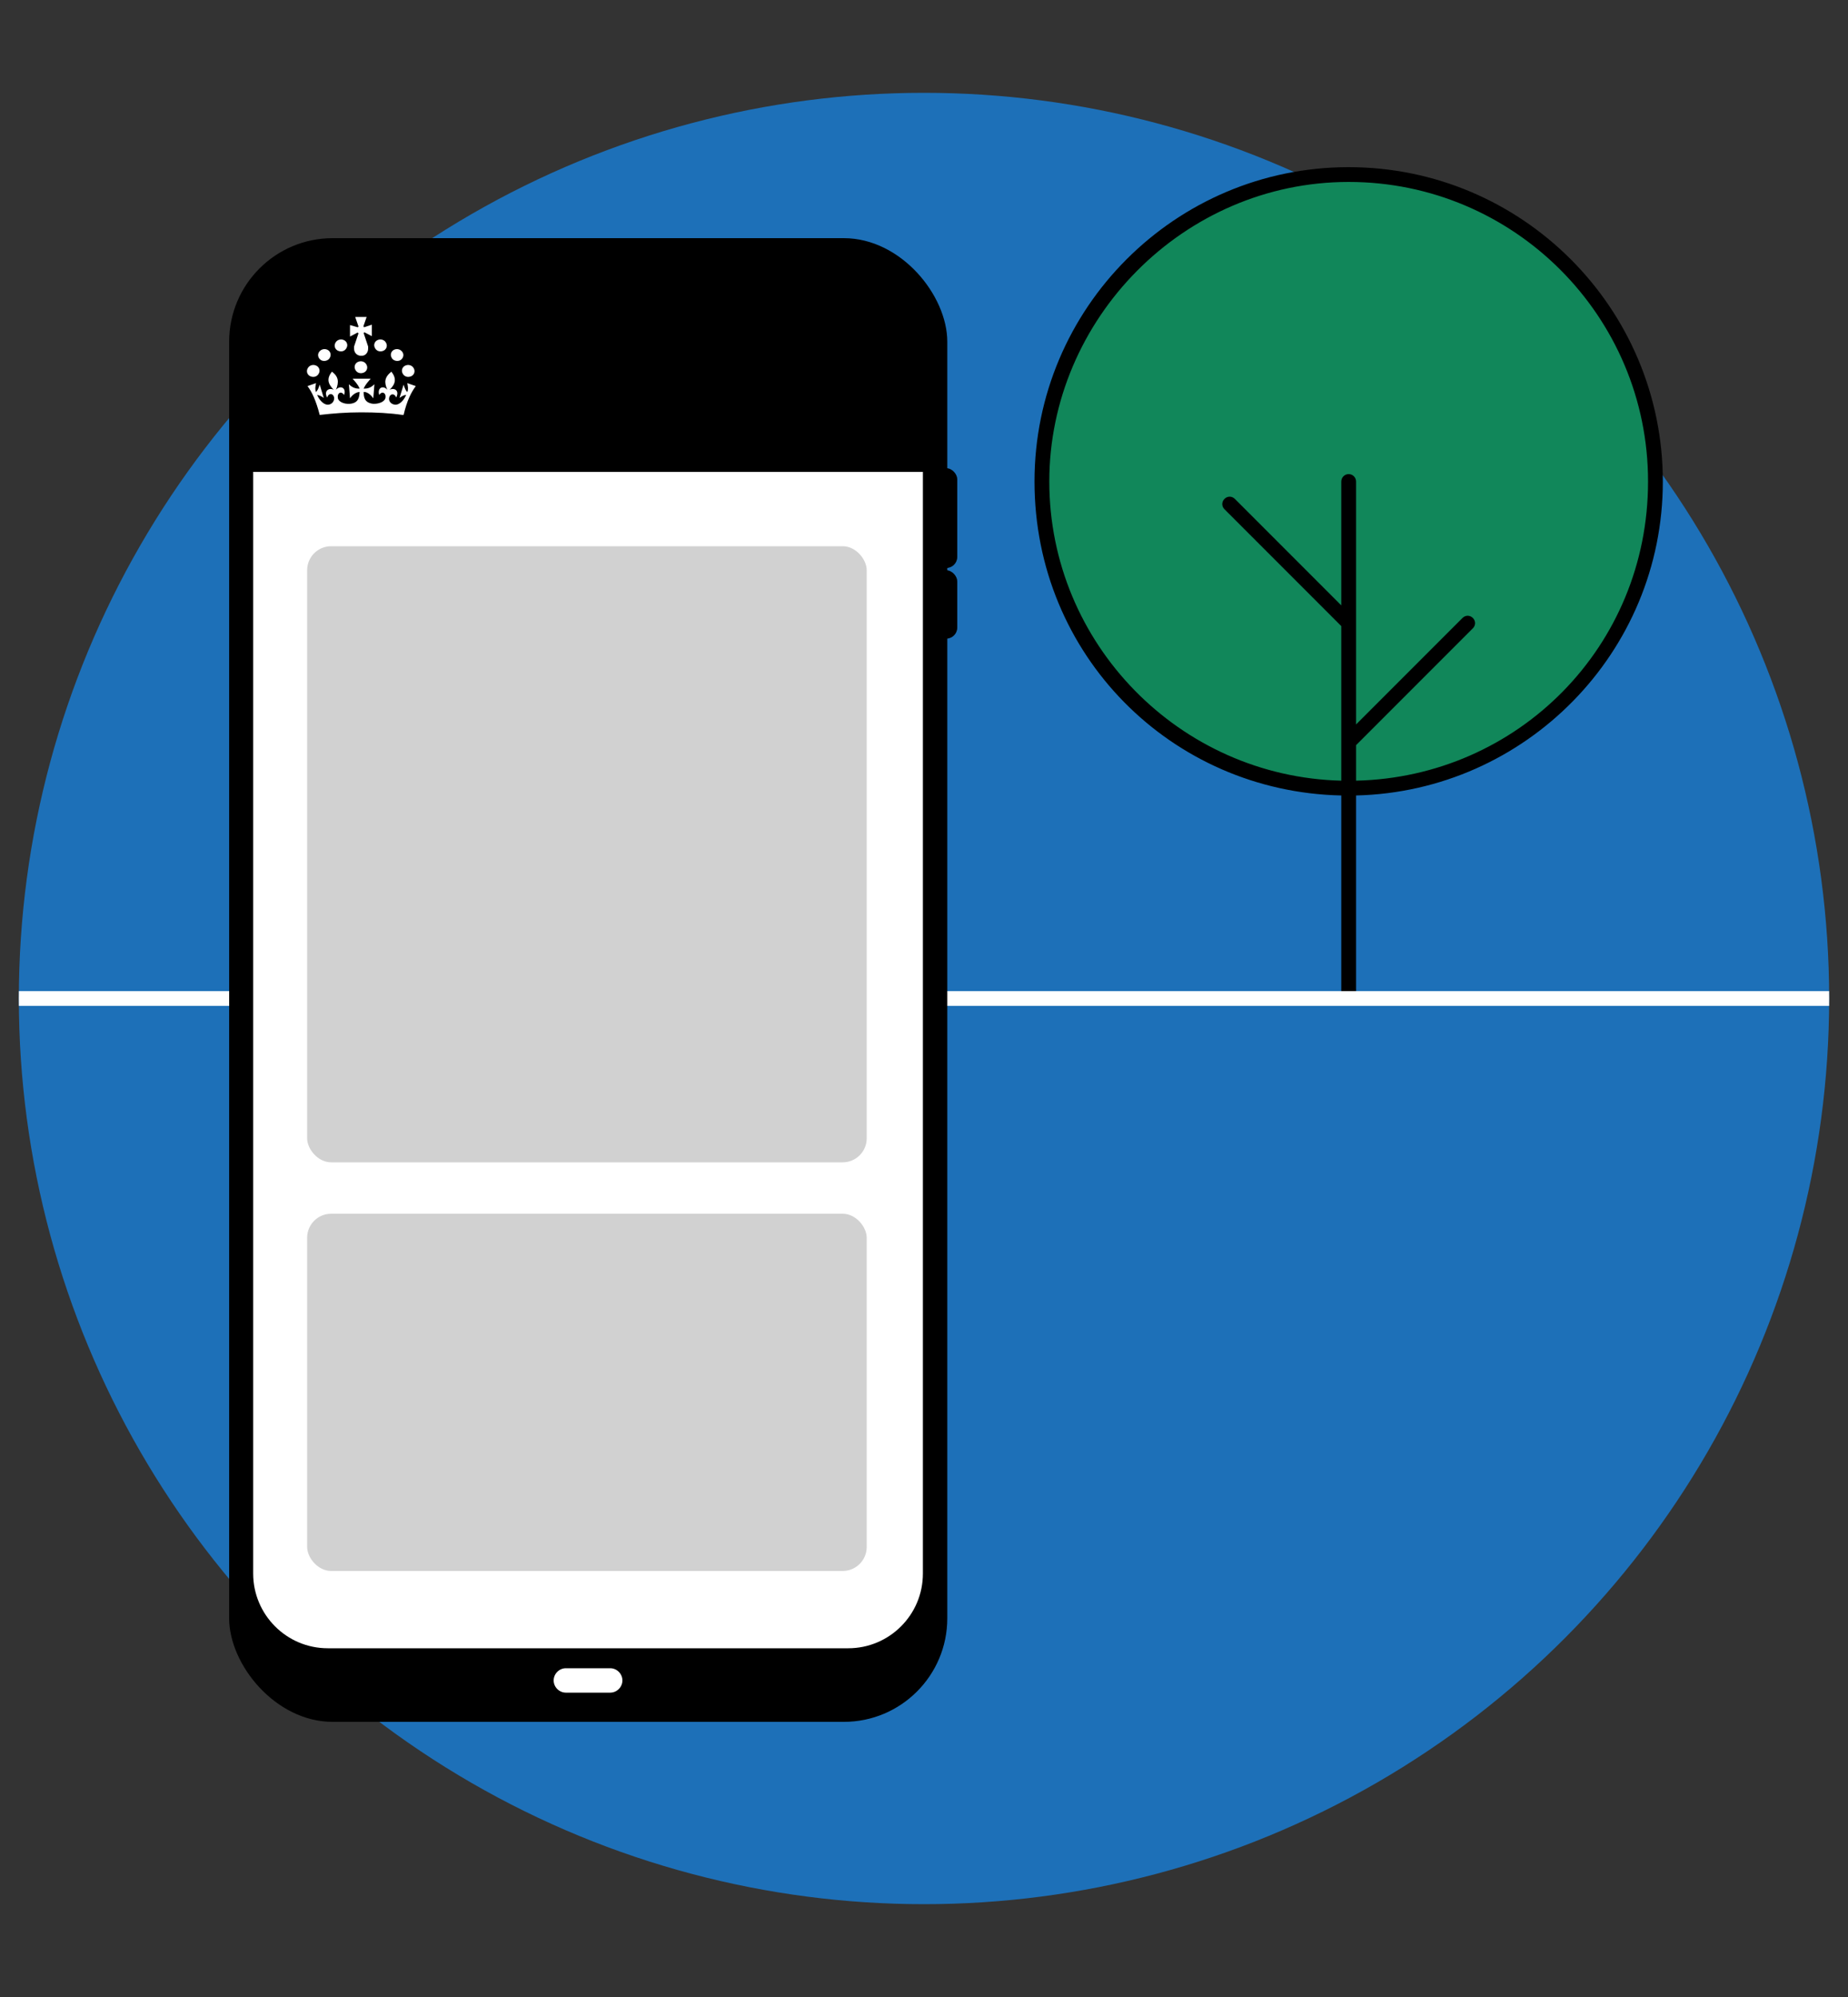 <?xml version="1.0" encoding="UTF-8"?>
<svg id="Layer_1" xmlns="http://www.w3.org/2000/svg" xmlns:xlink="http://www.w3.org/1999/xlink" version="1.1" viewBox="0 0 500 540">
  <rect x="0" y="0" width="500" height="540" fill="#333333" stroke="none"/>
  <!-- Generator: Adobe Illustrator 29.0.0, SVG Export Plug-In . SVG Version: 2.1.0 Build 186)  -->
  <defs>
    <style>
      .st0 {
        fill: none;
      }

      .st1 {
        fill-rule: evenodd;
      }

      .st1, .st2 {
        fill: #fff;
      }

      .st3 {
        fill: #1d70b8;
      }

      .st4 {
        fill: #11875a;
      }

      .st5 {
        fill: #d1d1d1;
      }

      .st6 {
        clip-path: url(#clippath);
      }
    </style>
    <clipPath id="clippath">
      <circle class="st0" cx="250" cy="270" r="244.9"/>
    </clipPath>
  </defs>
  <g id="Outlined_-_light_mode">
    <g>
      <g>
        <circle class="st3" cx="250" cy="270" r="244.9"/>
        <g class="st6">
          <rect class="st2" x="-14.9" y="268" width="544.5" height="4"/>
        </g>
      </g>
      <g>
        <rect x="62" y="64.4" width="194.3" height="401.2" rx="28" ry="28"/>
        <path class="st2" d="M88.7,71h140.8c11.2,0,20.2,9.1,20.2,20.2v334.3c0,11.2-9.1,20.2-20.2,20.2H88.7c-11.2,0-20.2-9.1-20.2-20.2V91.3c0-11.2,9.1-20.2,20.2-20.2h0Z"/>
        <g>
          <rect x="252.5" y="154.2" width="6.5" height="18.5" rx="3" ry="3"/>
          <rect x="252.5" y="126.6" width="6.5" height="27" rx="3" ry="3"/>
        </g>
        <path class="st2" d="M168.4,454.4c0,1.8-1.5,3.3-3.3,3.3h-12c-1.8,0-3.3-1.5-3.3-3.3s1.5-3.3,3.3-3.3h12c1.8,0,3.3,1.5,3.3,3.3Z"/>
        <path d="M67.5,127.6v-36.4c0-11.7,9.5-21.2,21.2-21.2h140.8c11.7,0,21.2,9.5,21.2,21.2v36.4H67.5Z"/>
        <path d="M249.8,91.3v35.4H68.5v-35.4c0-11.2,9.1-20.2,20.2-20.2h140.8c11.2,0,20.2,9.1,20.2,20.2h.1Z"/>
        <path class="st1" d="M98.5,89.8l2.1,1.1v-3.1l-2.1.7s0-.2-.2-.2l.9-2.6h-3.1l.9,2.6s0,0-.2.2l-2.1-.6v3.1l2.1-1.1s0,.2.2.2l-1.2,3.6h0v.6c0,1,.7,1.8,1.7,1.9h.4c1,0,1.7-.9,1.7-1.9s0-.4,0-.6h0l-1.2-3.6s0,0,.2-.2h-.1ZM103.6,94.9c-.9.3-1.8,0-2.2-.9-.4-.8,0-1.8.9-2.1.8-.3,1.8,0,2.2.9.4.8,0,1.8-.9,2.1h0ZM98.3,100.8c-.9.3-1.8,0-2.2-.9-.4-.8,0-1.8.9-2.1.8-.3,1.8,0,2.2.9.4.8,0,1.8-.9,2.1h0ZM105.9,96.6c.3.8,1.3,1.2,2.2.9h0c.8-.3,1.3-1.3.9-2.1-.4-.8-1.3-1.2-2.2-.9-.9.3-1.3,1.3-.9,2.1ZM111.1,101.8c-.9.3-1.8,0-2.2-.9-.4-.8,0-1.8.9-2.1.8-.3,1.8,0,2.2.9.4.8,0,1.8-.9,2.1h0ZM91.6,94.9c.9.3,1.8,0,2.2-.9.4-.8,0-1.8-.9-2.1-.8-.3-1.8,0-2.2.9-.4.8,0,1.8.9,2.1h0ZM89.3,96.6c-.3.8-1.3,1.2-2.2.9h0c-.8-.3-1.3-1.3-.9-2.1.4-.8,1.3-1.2,2.2-.9.9.3,1.3,1.3.9,2.1ZM84.1,101.8c.9.3,1.8,0,2.2-.9.4-.8,0-1.8-.9-2.1-.8-.3-1.8,0-2.2.9-.4.8,0,1.8.9,2.1h0ZM108.9,112.2c-3.4-.5-7.2-.7-11.2-.7h0c-4,0-7.8.3-11.2.7-1-3.9-2.1-6.2-3.3-7.8l2.3-.8c-.2,1.1-.3,1.7,0,2.4.4-.4.7-1,1-2l1.1,3.6c-.7-.5-1.2-.7-1.8-.8,1,2.2,2.4,2.8,3.2,2.6,1-.2,1.5-1.1,1.4-1.9-.2-1.1-1.4-1.4-1.9,0-1-2,.7-2.7,1.8-2.1-1.7-1.7-1.9-3.1-.5-4.9,1.9,1.4,1.9,2.9,1.1,4.9,1.1-1.3,2.9-.6,2.2,1.4-.8-1.2-1.9-.5-1.7.7,0,1,1.5,1.8,3.2,1.7,2.5-.2,2.6-1.9,2.7-3.2-.6,0-1.7.4-2.6,1.7l-.3-3.8c1,1,1.9,1.2,2.9,1.2-.3-1-1.9-2.7-1.9-2.7h4.9s-1.6,1.7-1.9,2.7c1,0,1.9-.2,2.9-1.2l-.3,3.8c-.9-1.3-2-1.8-2.6-1.7,0,1.4.2,3,2.7,3.2,1.7,0,3.1-.7,3.2-1.7.2-1.2-.9-1.9-1.7-.7-.6-2,1.1-2.7,2.2-1.4-.9-2-.8-3.4,1.1-4.9,1.4,1.8,1.2,3.3-.5,4.9,1.1-.6,2.8,0,1.8,2.1-.5-1.3-1.7-1-1.9,0-.2.8.3,1.7,1.4,1.9.8.2,2.2-.4,3.2-2.6-.6,0-1.1.3-1.8.8l1.1-3.6c.3,1,.6,1.7,1,2,.3-.7.2-1.3,0-2.4l2.3.8c-1.2,1.6-2.4,3.9-3.3,7.8h-.3,0Z"/>
        <rect class="st5" x="83.1" y="147.7" width="151.4" height="166.6" rx="6.5" ry="6.5"/>
        <rect class="st5" x="83.1" y="328.2" width="151.4" height="96.6" rx="6.5" ry="6.5"/>
      </g>
      <circle class="st4" cx="364.9" cy="130.2" r="83"/>
      <path d="M449.9,130.2c0-46.9-38.1-85-85-85s-85,38.1-85,85,37,83.9,83,84.9v52.9h4v-52.9c45.9-1.1,83-38.7,83-84.9ZM366.9,211.1v-9.6l31.6-31.6c.8-.8.8-2,0-2.8s-2-.8-2.8,0l-28.8,28.8v-65.7c0-1.1-.9-2-2-2s-2,.9-2,2v33.5l-28.8-28.8c-.8-.8-2-.8-2.8,0s-.8,2,0,2.8l31.6,31.6v41.8c-43.7-1.1-79-37-79-80.9s36.3-81,81-81,81,36.3,81,81-35.3,79.9-79,80.9h0Z"/>
    </g>
  </g>
</svg>